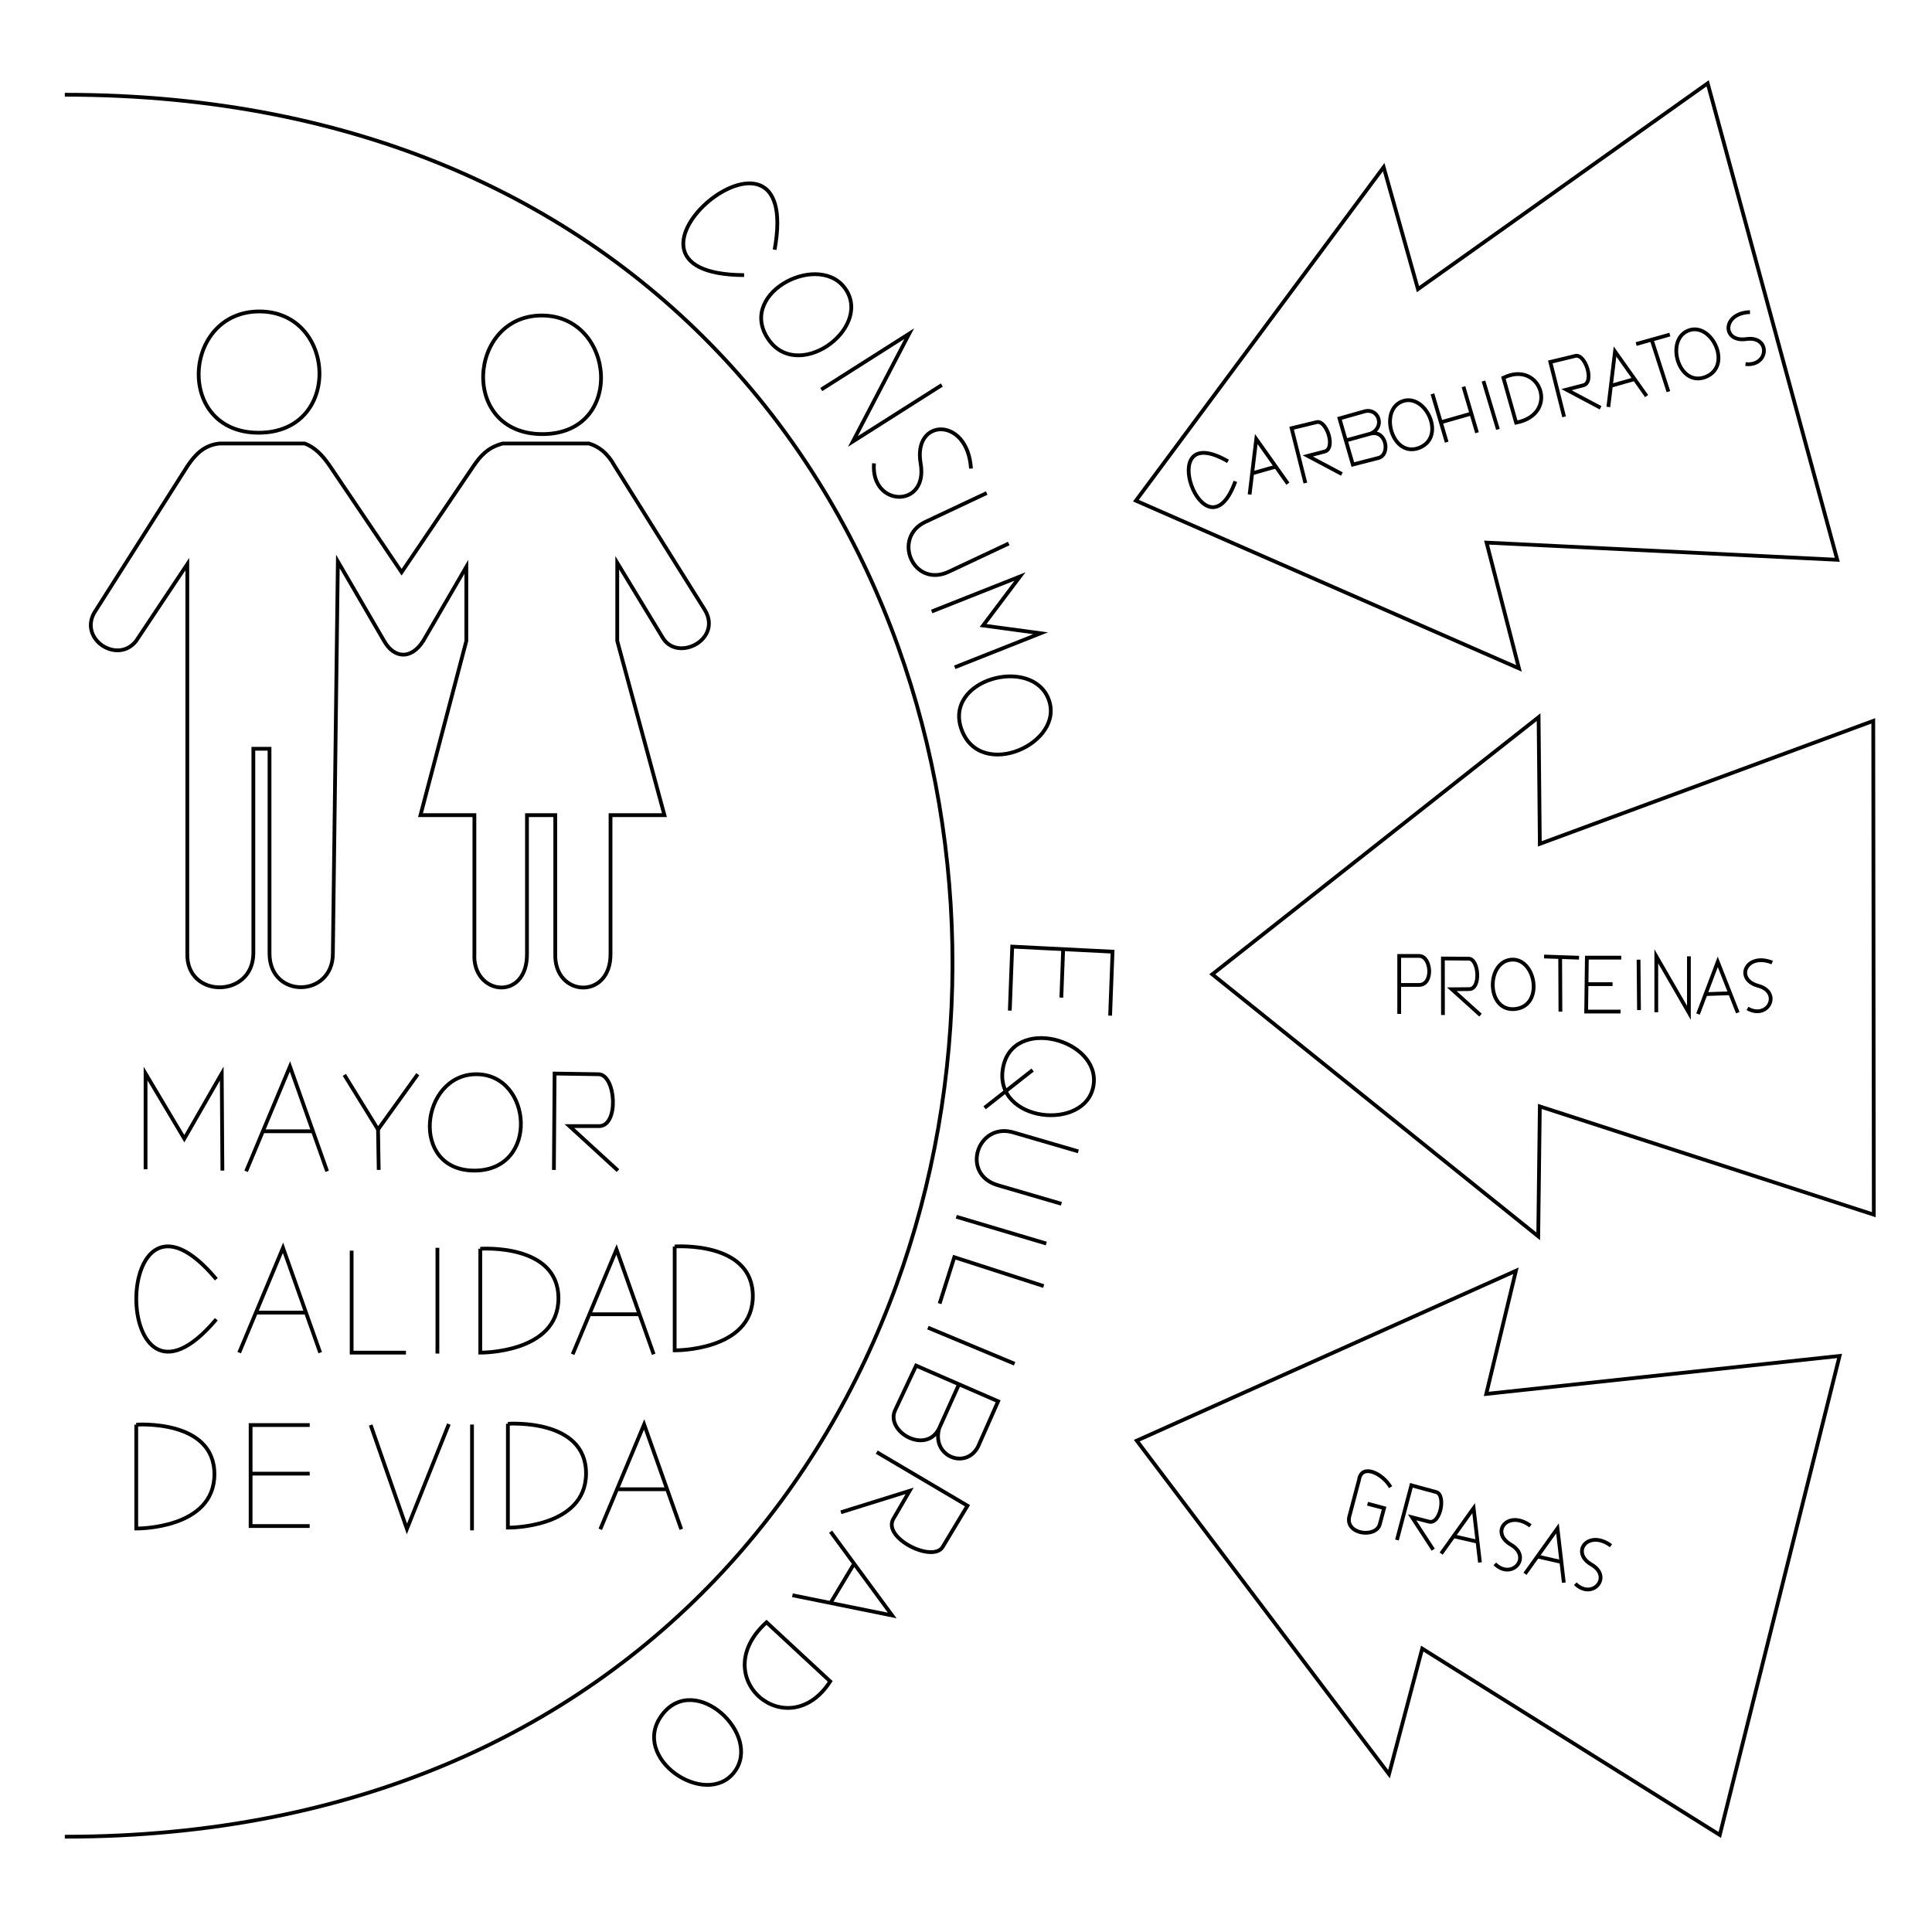 <?xml version="1.0" encoding="UTF-8" standalone="no"?>
<!-- Created with Inkscape (http://www.inkscape.org/) -->

<svg
   xmlns:dc="http://purl.org/dc/elements/1.1/"
   xmlns:cc="http://creativecommons.org/ns#"
   xmlns:rdf="http://www.w3.org/1999/02/22-rdf-syntax-ns#"
   xmlns:svg="http://www.w3.org/2000/svg"
   xmlns="http://www.w3.org/2000/svg"
   xmlns:sodipodi="http://sodipodi.sourceforge.net/DTD/sodipodi-0.dtd"
   xmlns:inkscape="http://www.inkscape.org/namespaces/inkscape"
   width="256"
   height="256"
   viewBox="0 0 67.733 67.733"
   version="1.1"
   id="svg8"
   inkscape:version="0.92.2 (5c3e80d, 2017-08-06)"
   sodipodi:docname="fig6a.svg">
  <defs
     id="defs2" />
  <sodipodi:namedview
     id="base"
     pagecolor="#ffffff"
     bordercolor="#666666"
     borderopacity="1.0"
     inkscape:pageopacity="0.0"
     inkscape:pageshadow="2"
     inkscape:zoom="1.4"
     inkscape:cx="55.729052"
     inkscape:cy="97.065148"
     inkscape:document-units="px"
     inkscape:current-layer="layer2"
     showgrid="false"
     units="px"
     inkscape:window-width="1366"
     inkscape:window-height="745"
     inkscape:window-x="-8"
     inkscape:window-y="-8"
     inkscape:window-maximized="1"
     showguides="true"
     inkscape:guide-bbox="true"
     inkscape:snap-global="false" />
  <g
     inkscape:groupmode="layer"
     id="layer2"
     inkscape:label="Capa 2"
     style="display:inline">
    <path
       style="fill:none;stroke:#000000;stroke-width:0.132;stroke-linecap:butt;stroke-linejoin:miter;stroke-miterlimit:4;stroke-dasharray:none;stroke-opacity:1"
       d="m 11.67,33.432 c -0.003,1.549 -2.213,1.593 -2.221,0 V 26.25 H 8.882 v 7.182 c -0.021,1.575 -2.357,1.578 -2.315,0 V 19.778 l -1.795,2.693 C 4.124,23.299 2.769,22.415 3.307,21.478 l 3.272,-5.15 c 0.263,-0.382 0.564,-0.723 1.122,-0.78 l 2.977,-10e-7 c 0.366,0.132 0.639,0.428 0.88,0.78 l 2.522,3.733 2.528,-3.733 C 16.835,16.002 17.086,15.69 17.623,15.549 h 3.024 c 0.334,0.099 0.642,0.319 0.898,0.78 l 3.166,5.055 c 0.618,1.024 -0.933,1.834 -1.465,0.992 l -1.606,-2.646 v 2.74 l 1.654,6.108 h -1.89 v 4.854 c 0.018,1.64 -1.99,1.532 -1.937,0 v -4.854 h -0.992 v 4.854 c 0.018,1.701 -1.928,1.464 -1.843,0 v -4.854 h -1.89 l 1.607,-6.108 V 19.872 l -1.512,2.599 c -0.422,0.662 -1.018,0.619 -1.371,0 l -1.621,-2.787 z"
       id="path817"
       inkscape:connector-curvature="0"
       sodipodi:nodetypes="cccccccccccccccccccccccccccccccccccccc" />
    <path
       style="fill:none;stroke:#000000;stroke-width:0.132;stroke-linecap:butt;stroke-linejoin:miter;stroke-miterlimit:4;stroke-dasharray:none;stroke-opacity:1"
       d="m 9.095,10.919 c 2.701,0.001 2.918,4.251 -0.024,4.252 -2.941,10e-4 -2.678,-4.253 0.024,-4.252 z"
       id="path821"
       inkscape:connector-curvature="0"
       sodipodi:nodetypes="zzz" />
    <path
       style="fill:none;stroke:#000000;stroke-width:0.132;stroke-linecap:butt;stroke-linejoin:miter;stroke-miterlimit:4;stroke-dasharray:none;stroke-opacity:1"
       d="m 18.993,11.061 c 2.588,0 2.94,4.158 0.024,4.158 -2.917,0 -2.612,-4.158 -0.024,-4.158 z"
       id="path823"
       inkscape:connector-curvature="0"
       sodipodi:nodetypes="zzz" />
    <path
       style="fill:none;stroke:#000000;stroke-width:0.132;stroke-linecap:butt;stroke-linejoin:miter;stroke-miterlimit:4;stroke-dasharray:none;stroke-opacity:1"
       d="M 64.412,19.625 59.868,2.92 49.712,10.137 48.509,5.86 l -8.686,11.693 13.43,5.88 -1.136,-4.41 z"
       id="path831"
       inkscape:connector-curvature="0" />
    <path
       style="display:inline;fill:none;stroke:#000000;stroke-width:0.132;stroke-linecap:butt;stroke-linejoin:miter;stroke-miterlimit:4;stroke-dasharray:none;stroke-opacity:1"
       d="M 65.693,42.584 65.674,25.273 53.984,29.584 53.941,25.142 l -11.44,9.016 11.427,9.186 0.056,-4.554 z"
       id="path831-6"
       inkscape:connector-curvature="0" />
    <path
       style="display:inline;fill:none;stroke:#000000;stroke-width:0.132;stroke-linecap:butt;stroke-linejoin:miter;stroke-miterlimit:4;stroke-dasharray:none;stroke-opacity:1"
       d="M 60.293,64.331 64.493,47.537 52.106,48.869 53.146,44.551 39.853,50.507 48.697,62.2 49.861,57.798 Z"
       id="path831-8"
       inkscape:connector-curvature="0" />
    <path
       style="fill:none;stroke:#000000;stroke-width:0.132;stroke-linecap:butt;stroke-linejoin:miter;stroke-miterlimit:4;stroke-dasharray:none;stroke-dashoffset:2.646;stroke-opacity:1"
       d="m 2.272,3.321 c 41.654,0 41.336,61.071 0,61.071"
       id="path934"
       inkscape:connector-curvature="0"
       sodipodi:nodetypes="cc" />
    <path
       style="display:inline;fill:none;stroke:#000000;stroke-width:0.132;stroke-linecap:butt;stroke-linejoin:miter;stroke-miterlimit:4;stroke-dasharray:none;stroke-opacity:1"
       d="M 5.103,40.992 V 37.637 L 6.462,39.92 7.774,37.637 7.797,41.039"
       id="path890"
       inkscape:connector-curvature="0"
       sodipodi:nodetypes="ccccc" />
    <path
       style="display:inline;fill:none;stroke:#000000;stroke-width:0.132;stroke-linecap:butt;stroke-linejoin:miter;stroke-miterlimit:4;stroke-dasharray:none;stroke-opacity:1"
       d="m 12.072,37.684 1.181,1.914 1.394,-1.937"
       id="path900"
       inkscape:connector-curvature="0" />
    <path
       style="display:inline;fill:none;stroke:#000000;stroke-width:0.132;stroke-linecap:butt;stroke-linejoin:miter;stroke-miterlimit:4;stroke-dasharray:none;stroke-opacity:1"
       d="m 13.253,39.55 0.024,1.465"
       id="path902"
       inkscape:connector-curvature="0" />
    <path
       style="display:inline;fill:none;stroke:#000000;stroke-width:0.132;stroke-linecap:butt;stroke-linejoin:miter;stroke-miterlimit:4;stroke-dasharray:none;stroke-opacity:1"
       d="m 16.702,37.661 c -1.964,0 -2.358,3.378 -0.071,3.378 2.288,0 2.035,-3.378 0.071,-3.378 z"
       id="path904"
       inkscape:connector-curvature="0"
       sodipodi:nodetypes="zzz" />
    <path
       style="display:inline;fill:none;stroke:#000000;stroke-width:0.132;stroke-linecap:butt;stroke-linejoin:miter;stroke-miterlimit:4;stroke-dasharray:none;stroke-opacity:1"
       d="m 19.419,41.015 0.024,-3.378 1.536,0.024 c 0.614,0 0.735,1.819 0.024,1.819 h -1.039 l 1.701,1.559"
       id="path907"
       inkscape:connector-curvature="0"
       sodipodi:nodetypes="cccccc" />
    <path
       style="display:inline;fill:none;stroke:#000000;stroke-width:0.132;stroke-linecap:butt;stroke-linejoin:miter;stroke-miterlimit:4;stroke-dasharray:none;stroke-opacity:1"
       d="m 7.584,44.848 c -3.742,-4.477 -3.742,5.847 0,1.403"
       id="path917"
       inkscape:connector-curvature="0"
       sodipodi:nodetypes="cc" />
    <path
       style="display:inline;fill:none;stroke:#000000;stroke-width:0.132;stroke-linecap:butt;stroke-linejoin:miter;stroke-miterlimit:4;stroke-dasharray:none;stroke-opacity:1"
       d="M 8.386,47.421 9.922,43.746 11.225,47.421"
       id="path919"
       inkscape:connector-curvature="0" />
    <path
       style="display:inline;fill:none;stroke:#000000;stroke-width:0.132;stroke-linecap:butt;stroke-linejoin:miter;stroke-miterlimit:4;stroke-dasharray:none;stroke-opacity:1"
       d="M 9.02,46.018 H 10.691"
       id="path921"
       inkscape:connector-curvature="0" />
    <path
       style="display:inline;fill:none;stroke:#000000;stroke-width:0.132;stroke-linecap:butt;stroke-linejoin:miter;stroke-miterlimit:4;stroke-dasharray:none;stroke-opacity:1"
       d="m 12.328,43.846 v 3.575 h 1.904"
       id="path923"
       inkscape:connector-curvature="0" />
    <path
       style="display:inline;fill:none;stroke:#000000;stroke-width:0.132;stroke-linecap:butt;stroke-linejoin:miter;stroke-miterlimit:4;stroke-dasharray:none;stroke-opacity:1"
       d="m 15.335,43.746 v 3.708"
       id="path925"
       inkscape:connector-curvature="0" />
    <path
       style="display:inline;fill:none;stroke:#000000;stroke-width:0.132;stroke-linecap:butt;stroke-linejoin:miter;stroke-miterlimit:4;stroke-dasharray:none;stroke-opacity:1"
       d="m 16.838,43.779 v 3.642 c 0,0 2.74,0.033 2.74,-1.904 0,-1.938 -2.74,-1.737 -2.74,-1.737 z"
       id="path927"
       inkscape:connector-curvature="0"
       sodipodi:nodetypes="cczc" />
    <path
       style="display:inline;fill:none;stroke:#000000;stroke-width:0.132;stroke-linecap:butt;stroke-linejoin:miter;stroke-miterlimit:4;stroke-dasharray:none;stroke-opacity:1"
       d="m 8.629,41.064 1.537,-3.675 1.303,3.675"
       id="path919-8"
       inkscape:connector-curvature="0" />
    <path
       style="display:inline;fill:none;stroke:#000000;stroke-width:0.132;stroke-linecap:butt;stroke-linejoin:miter;stroke-miterlimit:4;stroke-dasharray:none;stroke-opacity:1"
       d="M 9.264,39.661 H 10.935"
       id="path921-1"
       inkscape:connector-curvature="0" />
    <path
       style="display:inline;fill:none;stroke:#000000;stroke-width:0.132;stroke-linecap:butt;stroke-linejoin:miter;stroke-miterlimit:4;stroke-dasharray:none;stroke-opacity:1"
       d="m 20.077,47.479 1.537,-3.675 1.303,3.675"
       id="path919-1"
       inkscape:connector-curvature="0" />
    <path
       style="display:inline;fill:none;stroke:#000000;stroke-width:0.132;stroke-linecap:butt;stroke-linejoin:miter;stroke-miterlimit:4;stroke-dasharray:none;stroke-opacity:1"
       d="m 20.711,46.076 h 1.67"
       id="path921-17"
       inkscape:connector-curvature="0" />
    <path
       style="display:inline;fill:none;stroke:#000000;stroke-width:0.132;stroke-linecap:butt;stroke-linejoin:miter;stroke-miterlimit:4;stroke-dasharray:none;stroke-opacity:1"
       d="m 23.653,43.699 v 3.642 c 0,0 2.74,0.033 2.74,-1.904 0,-1.938 -2.74,-1.737 -2.74,-1.737 z"
       id="path927-6"
       inkscape:connector-curvature="0"
       sodipodi:nodetypes="cczc" />
    <path
       style="display:inline;fill:none;stroke:#000000;stroke-width:0.132;stroke-linecap:butt;stroke-linejoin:miter;stroke-miterlimit:4;stroke-dasharray:none;stroke-opacity:1"
       d="m 4.777,49.946 v 3.642 c 0,0 2.74,0.033 2.74,-1.904 0,-1.938 -2.74,-1.737 -2.74,-1.737 z"
       id="path927-8"
       inkscape:connector-curvature="0"
       sodipodi:nodetypes="cczc" />
    <path
       style="display:inline;fill:none;stroke:#000000;stroke-width:0.132;stroke-linecap:butt;stroke-linejoin:miter;stroke-miterlimit:4;stroke-dasharray:none;stroke-opacity:1"
       d="M 10.858,49.96 H 8.786 v 3.541 h 2.071"
       id="path993"
       inkscape:connector-curvature="0"
       sodipodi:nodetypes="cccc" />
    <path
       style="display:inline;fill:none;stroke:#000000;stroke-width:0.132;stroke-linecap:butt;stroke-linejoin:miter;stroke-miterlimit:4;stroke-dasharray:none;stroke-opacity:1"
       d="M 10.858,51.664 H 8.786"
       id="path995"
       inkscape:connector-curvature="0"
       sodipodi:nodetypes="cc" />
    <path
       style="display:inline;fill:none;stroke:#000000;stroke-width:0.132;stroke-linecap:butt;stroke-linejoin:miter;stroke-miterlimit:4;stroke-dasharray:none;stroke-opacity:1"
       d="m 12.996,49.96 1.27,3.642 1.47,-3.675"
       id="path997"
       inkscape:connector-curvature="0" />
    <path
       style="display:inline;fill:none;stroke:#000000;stroke-width:0.132;stroke-linecap:butt;stroke-linejoin:miter;stroke-miterlimit:4;stroke-dasharray:none;stroke-opacity:1"
       d="M 16.548,49.943 V 53.652"
       id="path925-6"
       inkscape:connector-curvature="0" />
    <path
       style="display:inline;fill:none;stroke:#000000;stroke-width:0.132;stroke-linecap:butt;stroke-linejoin:miter;stroke-miterlimit:4;stroke-dasharray:none;stroke-opacity:1"
       d="m 17.806,49.915 v 3.642 c 0,0 2.74,0.033 2.74,-1.904 0,-1.938 -2.74,-1.737 -2.74,-1.737 z"
       id="path927-7"
       inkscape:connector-curvature="0"
       sodipodi:nodetypes="cczc" />
    <path
       style="display:inline;fill:none;stroke:#000000;stroke-width:0.132;stroke-linecap:butt;stroke-linejoin:miter;stroke-miterlimit:4;stroke-dasharray:none;stroke-opacity:1"
       d="m 21.045,53.614 1.537,-3.675 1.303,3.675"
       id="path919-1-4"
       inkscape:connector-curvature="0" />
    <path
       style="display:inline;fill:none;stroke:#000000;stroke-width:0.132;stroke-linecap:butt;stroke-linejoin:miter;stroke-miterlimit:4;stroke-dasharray:none;stroke-opacity:1"
       d="m 21.68,52.211 h 1.67"
       id="path921-17-2"
       inkscape:connector-curvature="0" />
    <path
       style="display:inline;fill:none;stroke:#000000;stroke-width:0.132;stroke-linecap:butt;stroke-linejoin:miter;stroke-miterlimit:4;stroke-dasharray:none;stroke-opacity:1"
       d="m 49.144,14.077 c -0.815,0.336 -0.322,2.008 0.627,1.617 0.948,-0.391 0.188,-1.953 -0.627,-1.617 z"
       id="path904-1"
       inkscape:connector-curvature="0"
       sodipodi:nodetypes="zzz" />
    <path
       style="display:inline;fill:none;stroke:#000000;stroke-width:0.132;stroke-linecap:butt;stroke-linejoin:miter;stroke-miterlimit:4;stroke-dasharray:none;stroke-opacity:1"
       d="m 59.18,11.593 c -0.815,0.336 -0.322,2.008 0.627,1.617 0.948,-0.391 0.188,-1.953 -0.627,-1.617 z"
       id="path904-1-1"
       inkscape:connector-curvature="0"
       sodipodi:nodetypes="zzz" />
    <path
       style="fill:none;stroke:#000000;stroke-width:0.132;stroke-linecap:butt;stroke-linejoin:miter;stroke-miterlimit:4;stroke-dasharray:none;stroke-opacity:1"
       d="m 61.352,10.943 c -0.985,0.03 -0.985,1.067 -0.129,0.944 0.857,-0.123 0.799,0.968 -0.028,0.877"
       id="path1009"
       inkscape:connector-curvature="0"
       sodipodi:nodetypes="czc" />
    <path
       style="display:inline;fill:none;stroke:#000000;stroke-width:0.132;stroke-linecap:butt;stroke-linejoin:miter;stroke-miterlimit:4;stroke-dasharray:none;stroke-opacity:1"
       d="m 52.959,33.647 c -0.875,0.107 -0.844,1.85 0.174,1.726 1.018,-0.124 0.701,-1.832 -0.174,-1.726 z"
       id="path904-1-1-4"
       inkscape:connector-curvature="0"
       sodipodi:nodetypes="zzz" />
    <path
       style="display:inline;fill:none;stroke:#000000;stroke-width:0.132;stroke-linecap:butt;stroke-linejoin:miter;stroke-miterlimit:4;stroke-dasharray:none;stroke-opacity:1"
       d="m 62.13,33.745 c -0.917,-0.363 -1.328,0.588 -0.492,0.815 0.835,0.227 0.349,1.206 -0.374,0.794"
       id="path1009-4"
       inkscape:connector-curvature="0"
       sodipodi:nodetypes="czc" />
    <path
       style="display:inline;fill:none;stroke:#000000;stroke-width:0.132;stroke-linecap:butt;stroke-linejoin:miter;stroke-miterlimit:4;stroke-dasharray:none;stroke-opacity:1"
       d="m 53.656,53.493 c -0.793,-0.586 -1.434,0.229 -0.685,0.662 0.749,0.433 0.029,1.255 -0.565,0.672"
       id="path1009-4-5"
       inkscape:connector-curvature="0"
       sodipodi:nodetypes="czc"
       inkscape:transform-center-x="-1.2072389"
       inkscape:transform-center-y="-0.10469641" />
    <path
       style="display:inline;fill:none;stroke:#000000;stroke-width:0.132;stroke-linecap:butt;stroke-linejoin:miter;stroke-miterlimit:4;stroke-dasharray:none;stroke-opacity:1"
       d="m 56.478,54.189 c -0.793,-0.586 -1.434,0.229 -0.685,0.662 0.749,0.433 0.029,1.255 -0.565,0.672"
       id="path1009-4-5-3"
       inkscape:connector-curvature="0"
       sodipodi:nodetypes="czc"
       inkscape:transform-center-x="-4.029808"
       inkscape:transform-center-y="0.59077396" />
    <path
       style="fill:none;stroke:#000000;stroke-width:0.132;stroke-linecap:butt;stroke-linejoin:miter;stroke-miterlimit:4;stroke-dasharray:none;stroke-opacity:1"
       d="M 48.752,52.138 C 48.471,51.649 47.732,51.299 47.646,51.879 l -0.338,1.276 c -0.17,0.641 0.934,0.78 1.066,0.282 l 0.15,-0.565 -0.581,-0.154"
       id="path1196"
       inkscape:connector-curvature="0"
       sodipodi:nodetypes="cccccc"
       inkscape:transform-center-x="3.8026334"
       inkscape:transform-center-y="-1.6064693" />
    <path
       style="display:inline;fill:none;stroke:#000000;stroke-width:0.132;stroke-linecap:butt;stroke-linejoin:miter;stroke-miterlimit:4;stroke-dasharray:none;stroke-opacity:1"
       d="m 29.67,10.174 c -0.874,-1.39 -3.789,0.044 -2.771,1.662 1.017,1.618 3.645,-0.272 2.771,-1.662 z"
       id="path904-1-1-4-5"
       inkscape:connector-curvature="0"
       sodipodi:nodetypes="zzz"
       inkscape:transform-center-x="2.4144719"
       inkscape:transform-center-y="-7.6158764" />
    <path
       style="display:inline;fill:none;stroke:#000000;stroke-width:0.132;stroke-linecap:butt;stroke-linejoin:miter;stroke-miterlimit:4;stroke-dasharray:none;stroke-opacity:1"
       d="m 34.041,16.427 c -0.115,-1.834 -2.045,-1.772 -1.765,-0.183 0.28,1.589 -1.756,1.545 -1.636,2.49e-4"
       id="path1009-4-6"
       inkscape:connector-curvature="0"
       sodipodi:nodetypes="czc"
       inkscape:transform-center-x="-0.098438594"
       inkscape:transform-center-y="-2.1819984" />
    <path
       style="fill:none;stroke:#000000;stroke-width:0.132;stroke-linecap:butt;stroke-linejoin:miter;stroke-miterlimit:4;stroke-dasharray:none;stroke-opacity:1"
       d="m 34.592,17.285 -2.15,1.012 c -1.181,0.556 -0.423,2.332 0.822,1.746 l 2.1,-0.988"
       id="path1258"
       inkscape:connector-curvature="0"
       sodipodi:nodetypes="cccc"
       inkscape:transform-center-x="-1.3679436"
       inkscape:transform-center-y="0.30507227" />
    <path
       style="fill:none;stroke:#000000;stroke-width:0.132;stroke-linecap:butt;stroke-linejoin:miter;stroke-miterlimit:4;stroke-dasharray:none;stroke-opacity:1"
       d="m 32.664,21.438 3.096,-1.227 -1.294,1.718 2.016,0.272 -3.01,1.193"
       id="path1260"
       inkscape:connector-curvature="0"
       inkscape:transform-center-x="-2.3334906"
       inkscape:transform-center-y="3.3858453" />
    <path
       style="display:inline;fill:none;stroke:#000000;stroke-width:0.132;stroke-linecap:butt;stroke-linejoin:miter;stroke-miterlimit:4;stroke-dasharray:none;stroke-opacity:1"
       d="m 36.763,24.515 c -0.584,-1.535 -3.723,-0.701 -3.044,1.085 0.679,1.786 3.628,0.45 3.044,-1.085 z"
       id="path904-1-1-4-5-5"
       inkscape:connector-curvature="0"
       sodipodi:nodetypes="zzz"
       inkscape:transform-center-x="-0.10784864"
       inkscape:transform-center-y="0.022723344" />
    <path
       style="display:inline;fill:none;stroke:#000000;stroke-width:0.132;stroke-linecap:butt;stroke-linejoin:miter;stroke-miterlimit:4;stroke-dasharray:none;stroke-opacity:1"
       d="m 38.336,38.057 c 0.266,-1.62 -2.867,-2.477 -3.177,-0.591 -0.31,1.886 2.911,2.211 3.177,0.591 z"
       id="path904-1-1-4-5-5-9"
       inkscape:connector-curvature="0"
       sodipodi:nodetypes="zzz" />
    <path
       style="fill:none;stroke:#000000;stroke-width:0.132;stroke-linecap:butt;stroke-linejoin:miter;stroke-miterlimit:4;stroke-dasharray:none;stroke-opacity:1"
       d="m 36.202,37.514 -1.684,1.324"
       id="path1310"
       inkscape:connector-curvature="0" />
    <path
       style="display:inline;fill:none;stroke:#000000;stroke-width:0.132;stroke-linecap:butt;stroke-linejoin:miter;stroke-miterlimit:4;stroke-dasharray:none;stroke-opacity:1"
       d="m 37.805,40.366 -2.281,-0.666 c -1.253,-0.366 -1.862,1.467 -0.541,1.852 l 2.228,0.651"
       id="path1258-1"
       inkscape:connector-curvature="0"
       sodipodi:nodetypes="cccc" />
    <path
       style="display:inline;fill:none;stroke:#000000;stroke-width:0.132;stroke-linecap:butt;stroke-linejoin:miter;stroke-miterlimit:4;stroke-dasharray:none;stroke-opacity:1"
       d="m 25.745,62.124 c 0.994,-1.307 -1.374,-3.531 -2.531,-2.009 -1.157,1.521 1.537,3.317 2.531,2.009 z"
       id="path904-1-1-7"
       inkscape:connector-curvature="0"
       sodipodi:nodetypes="zzz" />
    <path
       style="display:inline;fill:none;stroke:#000000;stroke-width:0.132;stroke-linecap:butt;stroke-linejoin:miter;stroke-miterlimit:4;stroke-dasharray:none;stroke-opacity:1"
       d="m 43.052,16.174 c -2.693,-1.55 -0.796,3.61 0.258,0.701"
       id="path917-2"
       inkscape:connector-curvature="0"
       sodipodi:nodetypes="cc" />
    <path
       style="display:inline;fill:none;stroke:#000000;stroke-width:0.132;stroke-linecap:butt;stroke-linejoin:miter;stroke-miterlimit:4;stroke-dasharray:none;stroke-opacity:1"
       d="M 43.809,17.336 44.043,15.393 45.151,16.956"
       id="path919-1-0"
       inkscape:connector-curvature="0" />
    <path
       style="display:inline;fill:none;stroke:#000000;stroke-width:0.132;stroke-linecap:butt;stroke-linejoin:miter;stroke-miterlimit:4;stroke-dasharray:none;stroke-opacity:1"
       d="m 43.921,16.588 0.79,-0.224"
       id="path921-17-26"
       inkscape:connector-curvature="0" />
    <path
       style="display:inline;fill:none;stroke:#000000;stroke-width:0.132;stroke-linecap:butt;stroke-linejoin:miter;stroke-miterlimit:4;stroke-dasharray:none;stroke-opacity:1"
       d="m 45.765,16.935 -0.483,-1.923 0.876,-0.212 c 0.349,-0.09 0.685,0.925 0.281,1.03 l -0.59,0.153 1.195,0.636"
       id="path907-3"
       inkscape:connector-curvature="0"
       sodipodi:nodetypes="cccccc" />
    <path
       style="display:inline;fill:none;stroke:#000000;stroke-width:0.132;stroke-linecap:butt;stroke-linejoin:miter;stroke-miterlimit:4;stroke-dasharray:none;stroke-opacity:1"
       d="m 46.96,14.67 0.897,-0.253 c 0.486,-0.107 0.705,0.559 0.202,0.783 l -0.871,0.24 0.871,-0.24 c 0.552,-0.134 0.699,0.759 0.253,0.859 l -0.884,0.227 z"
       id="path929"
       inkscape:connector-curvature="0"
       sodipodi:nodetypes="cccccccc" />
    <path
       style="display:inline;fill:none;stroke:#000000;stroke-width:0.132;stroke-linecap:butt;stroke-linejoin:miter;stroke-miterlimit:4;stroke-dasharray:none;stroke-opacity:1"
       d="m 50.219,13.808 0.5,1.694"
       id="path946"
       inkscape:connector-curvature="0"
       sodipodi:nodetypes="cc" />
    <path
       style="display:inline;fill:none;stroke:#000000;stroke-width:0.132;stroke-linecap:butt;stroke-linejoin:miter;stroke-miterlimit:4;stroke-dasharray:none;stroke-opacity:1"
       d="m 51.307,13.557 0.475,1.614"
       id="path948"
       inkscape:connector-curvature="0"
       sodipodi:nodetypes="cc" />
    <path
       style="display:inline;fill:none;stroke:#000000;stroke-width:0.132;stroke-linecap:butt;stroke-linejoin:miter;stroke-miterlimit:4;stroke-dasharray:none;stroke-opacity:1"
       d="m 50.554,14.793 0.992,-0.283"
       id="path950"
       inkscape:connector-curvature="0" />
    <path
       style="display:inline;fill:none;stroke:#000000;stroke-width:0.132;stroke-linecap:butt;stroke-linejoin:miter;stroke-miterlimit:4;stroke-dasharray:none;stroke-opacity:1"
       d="m 52.008,13.36 0.507,1.693"
       id="path953"
       inkscape:connector-curvature="0"
       sodipodi:nodetypes="cc" />
    <path
       style="display:inline;fill:none;stroke:#000000;stroke-width:0.132;stroke-linecap:butt;stroke-linejoin:miter;stroke-miterlimit:4;stroke-dasharray:none;stroke-opacity:1"
       d="m 52.707,13.245 c 1.312,-0.641 1.975,1.279 0.446,1.572 z"
       id="path955"
       inkscape:connector-curvature="0"
       sodipodi:nodetypes="ccc" />
    <path
       style="display:inline;fill:none;stroke:#000000;stroke-width:0.132;stroke-linecap:butt;stroke-linejoin:miter;stroke-miterlimit:4;stroke-dasharray:none;stroke-opacity:1"
       d="m 54.835,14.613 -0.483,-1.923 0.876,-0.212 c 0.349,-0.09 0.685,0.925 0.281,1.03 l -0.59,0.153 1.195,0.636"
       id="path907-3-6"
       inkscape:connector-curvature="0"
       sodipodi:nodetypes="cccccc" />
    <path
       style="display:inline;fill:none;stroke:#000000;stroke-width:0.132;stroke-linecap:butt;stroke-linejoin:miter;stroke-miterlimit:4;stroke-dasharray:none;stroke-opacity:1"
       d="m 56.386,14.267 0.234,-1.943 1.108,1.562"
       id="path919-1-0-1"
       inkscape:connector-curvature="0" />
    <path
       style="display:inline;fill:none;stroke:#000000;stroke-width:0.132;stroke-linecap:butt;stroke-linejoin:miter;stroke-miterlimit:4;stroke-dasharray:none;stroke-opacity:1"
       d="m 56.498,13.519 0.79,-0.224"
       id="path921-17-26-8"
       inkscape:connector-curvature="0" />
    <path
       style="display:inline;fill:none;stroke:#000000;stroke-width:0.132;stroke-linecap:butt;stroke-linejoin:miter;stroke-miterlimit:4;stroke-dasharray:none;stroke-opacity:1"
       d="m 57.361,12.061 1.181,-0.331"
       id="path990"
       inkscape:connector-curvature="0" />
    <path
       style="display:inline;fill:none;stroke:#000000;stroke-width:0.132;stroke-linecap:butt;stroke-linejoin:miter;stroke-miterlimit:4;stroke-dasharray:none;stroke-opacity:1"
       d="m 57.904,11.908 0.588,1.822"
       id="path992"
       inkscape:connector-curvature="0"
       sodipodi:nodetypes="cc" />
    <path
       style="display:inline;fill:none;stroke:#000000;stroke-width:0.132;stroke-linecap:butt;stroke-linejoin:miter;stroke-miterlimit:4;stroke-dasharray:none;stroke-opacity:1"
       d="m 50.588,35.585 -0.002,-1.982 0.901,0.007 c 0.361,-0.003 0.44,1.064 0.022,1.067 l -0.61,0.005 1.005,0.907"
       id="path907-3-6-7"
       inkscape:connector-curvature="0"
       sodipodi:nodetypes="cccccc" />
    <path
       style="display:inline;fill:none;stroke:#000000;stroke-width:0.132;stroke-linecap:butt;stroke-linejoin:miter;stroke-miterlimit:4;stroke-dasharray:none;stroke-opacity:1"
       d="m 54.133,33.534 1.226,0.042"
       id="path990-4"
       inkscape:connector-curvature="0" />
    <path
       style="display:inline;fill:none;stroke:#000000;stroke-width:0.132;stroke-linecap:butt;stroke-linejoin:miter;stroke-miterlimit:4;stroke-dasharray:none;stroke-opacity:1"
       d="m 54.697,33.552 0.009,1.915"
       id="path992-3"
       inkscape:connector-curvature="0"
       sodipodi:nodetypes="cc" />
    <path
       style="display:inline;fill:none;stroke:#000000;stroke-width:0.132;stroke-linecap:butt;stroke-linejoin:miter;stroke-miterlimit:4;stroke-dasharray:none;stroke-opacity:1"
       d="M 56.838,33.574 H 55.633 l -0.024,1.89 h 1.205"
       id="path1059"
       inkscape:connector-curvature="0" />
    <path
       style="display:inline;fill:none;stroke:#000000;stroke-width:0.132;stroke-linecap:butt;stroke-linejoin:miter;stroke-miterlimit:4;stroke-dasharray:none;stroke-opacity:1"
       d="m 55.636,34.503 h 0.898"
       id="path1061"
       inkscape:connector-curvature="0" />
    <path
       style="display:inline;fill:none;stroke:#000000;stroke-width:0.132;stroke-linecap:butt;stroke-linejoin:miter;stroke-miterlimit:4;stroke-dasharray:none;stroke-opacity:1"
       d="m 57.445,33.645 0.016,1.767"
       id="path953-6"
       inkscape:connector-curvature="0"
       sodipodi:nodetypes="cc" />
    <path
       style="display:inline;fill:none;stroke:#000000;stroke-width:0.132;stroke-linecap:butt;stroke-linejoin:miter;stroke-miterlimit:4;stroke-dasharray:none;stroke-opacity:1"
       d="m 58.067,35.487 v -1.961 l 1.144,1.981 v -1.981"
       id="path1078"
       inkscape:connector-curvature="0" />
    <path
       style="display:inline;fill:none;stroke:#000000;stroke-width:0.132;stroke-linecap:butt;stroke-linejoin:miter;stroke-miterlimit:4;stroke-dasharray:none;stroke-opacity:1"
       d="m 59.53,35.551 0.692,-1.83 0.702,1.782"
       id="path919-1-0-5"
       inkscape:connector-curvature="0" />
    <path
       style="display:inline;fill:none;stroke:#000000;stroke-width:0.132;stroke-linecap:butt;stroke-linejoin:miter;stroke-miterlimit:4;stroke-dasharray:none;stroke-opacity:1"
       d="m 59.818,34.851 0.82,-0.028"
       id="path921-17-26-3"
       inkscape:connector-curvature="0" />
    <path
       style="display:inline;fill:none;stroke:#000000;stroke-width:0.132;stroke-linecap:butt;stroke-linejoin:miter;stroke-miterlimit:4;stroke-dasharray:none;stroke-opacity:1"
       d="m 49.054,35.546 v -2.032 h 0.697 c 0.433,0 0.513,1.016 0,1.016 h -0.685"
       id="path1113"
       inkscape:connector-curvature="0"
       sodipodi:nodetypes="ccccc" />
    <path
       style="display:inline;fill:none;stroke:#000000;stroke-width:0.132;stroke-linecap:butt;stroke-linejoin:miter;stroke-miterlimit:4;stroke-dasharray:none;stroke-opacity:1"
       d="m 48.975,53.99 0.506,-1.917 0.869,0.237 c 0.349,0.09 0.153,1.141 -0.252,1.037 l -0.591,-0.152 0.739,1.134"
       id="path907-3-6-7-0"
       inkscape:connector-curvature="0"
       sodipodi:nodetypes="cccccc"
       inkscape:transform-center-x="2.0705998"
       inkscape:transform-center-y="-1.0622432" />
    <path
       style="display:inline;fill:none;stroke:#000000;stroke-width:0.132;stroke-linecap:butt;stroke-linejoin:miter;stroke-miterlimit:4;stroke-dasharray:none;stroke-opacity:1"
       d="m 50.525,54.466 1.138,-1.592 0.222,1.903"
       id="path919-1-0-5-0"
       inkscape:connector-curvature="0"
       inkscape:transform-center-x="0.61863014"
       inkscape:transform-center-y="-0.43853314" />
    <path
       style="display:inline;fill:none;stroke:#000000;stroke-width:0.132;stroke-linecap:butt;stroke-linejoin:miter;stroke-miterlimit:4;stroke-dasharray:none;stroke-opacity:1"
       d="m 50.983,53.863 0.8,0.183"
       id="path921-17-26-3-3"
       inkscape:connector-curvature="0"
       inkscape:transform-center-x="0.44127513"
       inkscape:transform-center-y="-0.30902514" />
    <path
       style="display:inline;fill:none;stroke:#000000;stroke-width:0.132;stroke-linecap:butt;stroke-linejoin:miter;stroke-miterlimit:4;stroke-dasharray:none;stroke-opacity:1"
       d="m 53.465,55.175 1.138,-1.592 0.222,1.903"
       id="path919-1-0-5-0-2"
       inkscape:connector-curvature="0"
       inkscape:transform-center-x="-2.3212509"
       inkscape:transform-center-y="0.27071887" />
    <path
       style="display:inline;fill:none;stroke:#000000;stroke-width:0.132;stroke-linecap:butt;stroke-linejoin:miter;stroke-miterlimit:4;stroke-dasharray:none;stroke-opacity:1"
       d="m 53.922,54.573 0.8,0.183"
       id="path921-17-26-3-3-6"
       inkscape:connector-curvature="0"
       inkscape:transform-center-x="-2.4986059"
       inkscape:transform-center-y="0.40022687" />
    <path
       style="display:inline;fill:none;stroke:#000000;stroke-width:0.132;stroke-linecap:butt;stroke-linejoin:miter;stroke-miterlimit:4;stroke-dasharray:none;stroke-opacity:1"
       d="M 27.157,8.754 C 28.19,3.056 20.323,9.618 26.087,9.645"
       id="path917-2-4"
       inkscape:connector-curvature="0"
       sodipodi:nodetypes="cc"
       inkscape:transform-center-x="0.075921066"
       inkscape:transform-center-y="-0.056813359" />
    <path
       style="display:inline;fill:none;stroke:#000000;stroke-width:0.132;stroke-linecap:butt;stroke-linejoin:miter;stroke-miterlimit:4;stroke-dasharray:none;stroke-opacity:1"
       d="m 28.792,13.657 3.084,-1.959 -1.974,3.779 3.117,-1.979"
       id="path1078-9"
       inkscape:connector-curvature="0"
       inkscape:transform-center-x="1.668089"
       inkscape:transform-center-y="-4.5627314" />
    <path
       style="display:inline;fill:none;stroke:#000000;stroke-width:0.132;stroke-linecap:butt;stroke-linejoin:miter;stroke-miterlimit:4;stroke-dasharray:none;stroke-opacity:1"
       d="m 38.919,35.607 0.085,-2.243 -3.517,-0.177 -0.085,2.243"
       id="path1059-6"
       inkscape:connector-curvature="0" />
    <path
       style="display:inline;fill:none;stroke:#000000;stroke-width:0.132;stroke-linecap:butt;stroke-linejoin:miter;stroke-miterlimit:4;stroke-dasharray:none;stroke-opacity:1"
       d="m 37.272,33.303 -0.063,1.672"
       id="path1061-4"
       inkscape:connector-curvature="0" />
    <path
       style="display:inline;fill:none;stroke:#000000;stroke-width:0.132;stroke-linecap:butt;stroke-linejoin:miter;stroke-miterlimit:4;stroke-dasharray:none;stroke-opacity:1"
       d="M 36.682,43.597 33.526,42.657"
       id="path953-9"
       inkscape:connector-curvature="0"
       sodipodi:nodetypes="cc" />
    <path
       style="display:inline;fill:none;stroke:#000000;stroke-width:0.132;stroke-linecap:butt;stroke-linejoin:miter;stroke-miterlimit:4;stroke-dasharray:none;stroke-opacity:1"
       d="m 36.59,45.088 -3.134,-1.012 -0.514,1.626"
       id="path953-3"
       inkscape:connector-curvature="0"
       sodipodi:nodetypes="cc" />
    <path
       style="display:inline;fill:none;stroke:#000000;stroke-width:0.132;stroke-linecap:butt;stroke-linejoin:miter;stroke-miterlimit:4;stroke-dasharray:none;stroke-opacity:1"
       d="M 35.57,47.811 32.531,46.544"
       id="path953-9-1"
       inkscape:connector-curvature="0"
       sodipodi:nodetypes="cc" />
    <path
       style="display:inline;fill:none;stroke:#000000;stroke-width:0.132;stroke-linecap:butt;stroke-linejoin:miter;stroke-miterlimit:4;stroke-dasharray:none;stroke-opacity:1"
       d="m 34.993,49.127 -0.703,1.587 c -0.424,0.825 -1.641,0.347 -1.364,-0.64 l 0.691,-1.536 -0.691,1.536 c -0.463,0.951 -1.921,0.102 -1.533,-0.658 l 0.724,-1.539 z"
       id="path929-5"
       inkscape:connector-curvature="0"
       sodipodi:nodetypes="cccccccc" />
    <path
       style="display:inline;fill:none;stroke:#000000;stroke-width:0.132;stroke-linecap:butt;stroke-linejoin:miter;stroke-miterlimit:4;stroke-dasharray:none;stroke-opacity:1"
       d="m 30.737,50.91 3.181,1.878 -0.866,1.439 c -0.338,0.581 -2.124,-0.304 -1.733,-0.977 l 0.571,-0.983 -2.408,0.751"
       id="path907-3-5"
       inkscape:connector-curvature="0"
       sodipodi:nodetypes="cccccc"
       inkscape:transform-center-x="-1.0526779"
       inkscape:transform-center-y="0.0093845636" />
    <path
       style="display:inline;fill:none;stroke:#000000;stroke-width:0.132;stroke-linecap:butt;stroke-linejoin:miter;stroke-miterlimit:4;stroke-dasharray:none;stroke-opacity:1"
       d="m 29.119,53.698 2.16,2.938 -3.498,-0.709"
       id="path919-1-0-8"
       inkscape:connector-curvature="0" />
    <path
       style="display:inline;fill:none;stroke:#000000;stroke-width:0.132;stroke-linecap:butt;stroke-linejoin:miter;stroke-miterlimit:4;stroke-dasharray:none;stroke-opacity:1"
       d="m 29.921,54.858 -0.787,1.311"
       id="path921-17-26-0"
       inkscape:connector-curvature="0" />
    <path
       style="display:inline;fill:none;stroke:#000000;stroke-width:0.132;stroke-linecap:butt;stroke-linejoin:miter;stroke-miterlimit:4;stroke-dasharray:none;stroke-opacity:1"
       d="M 29.106,58.946 C 27.637,61.236 24.722,58.822 26.873,56.875 Z"
       id="path955-2"
       inkscape:connector-curvature="0"
       sodipodi:nodetypes="ccc" />
  </g>
</svg>
